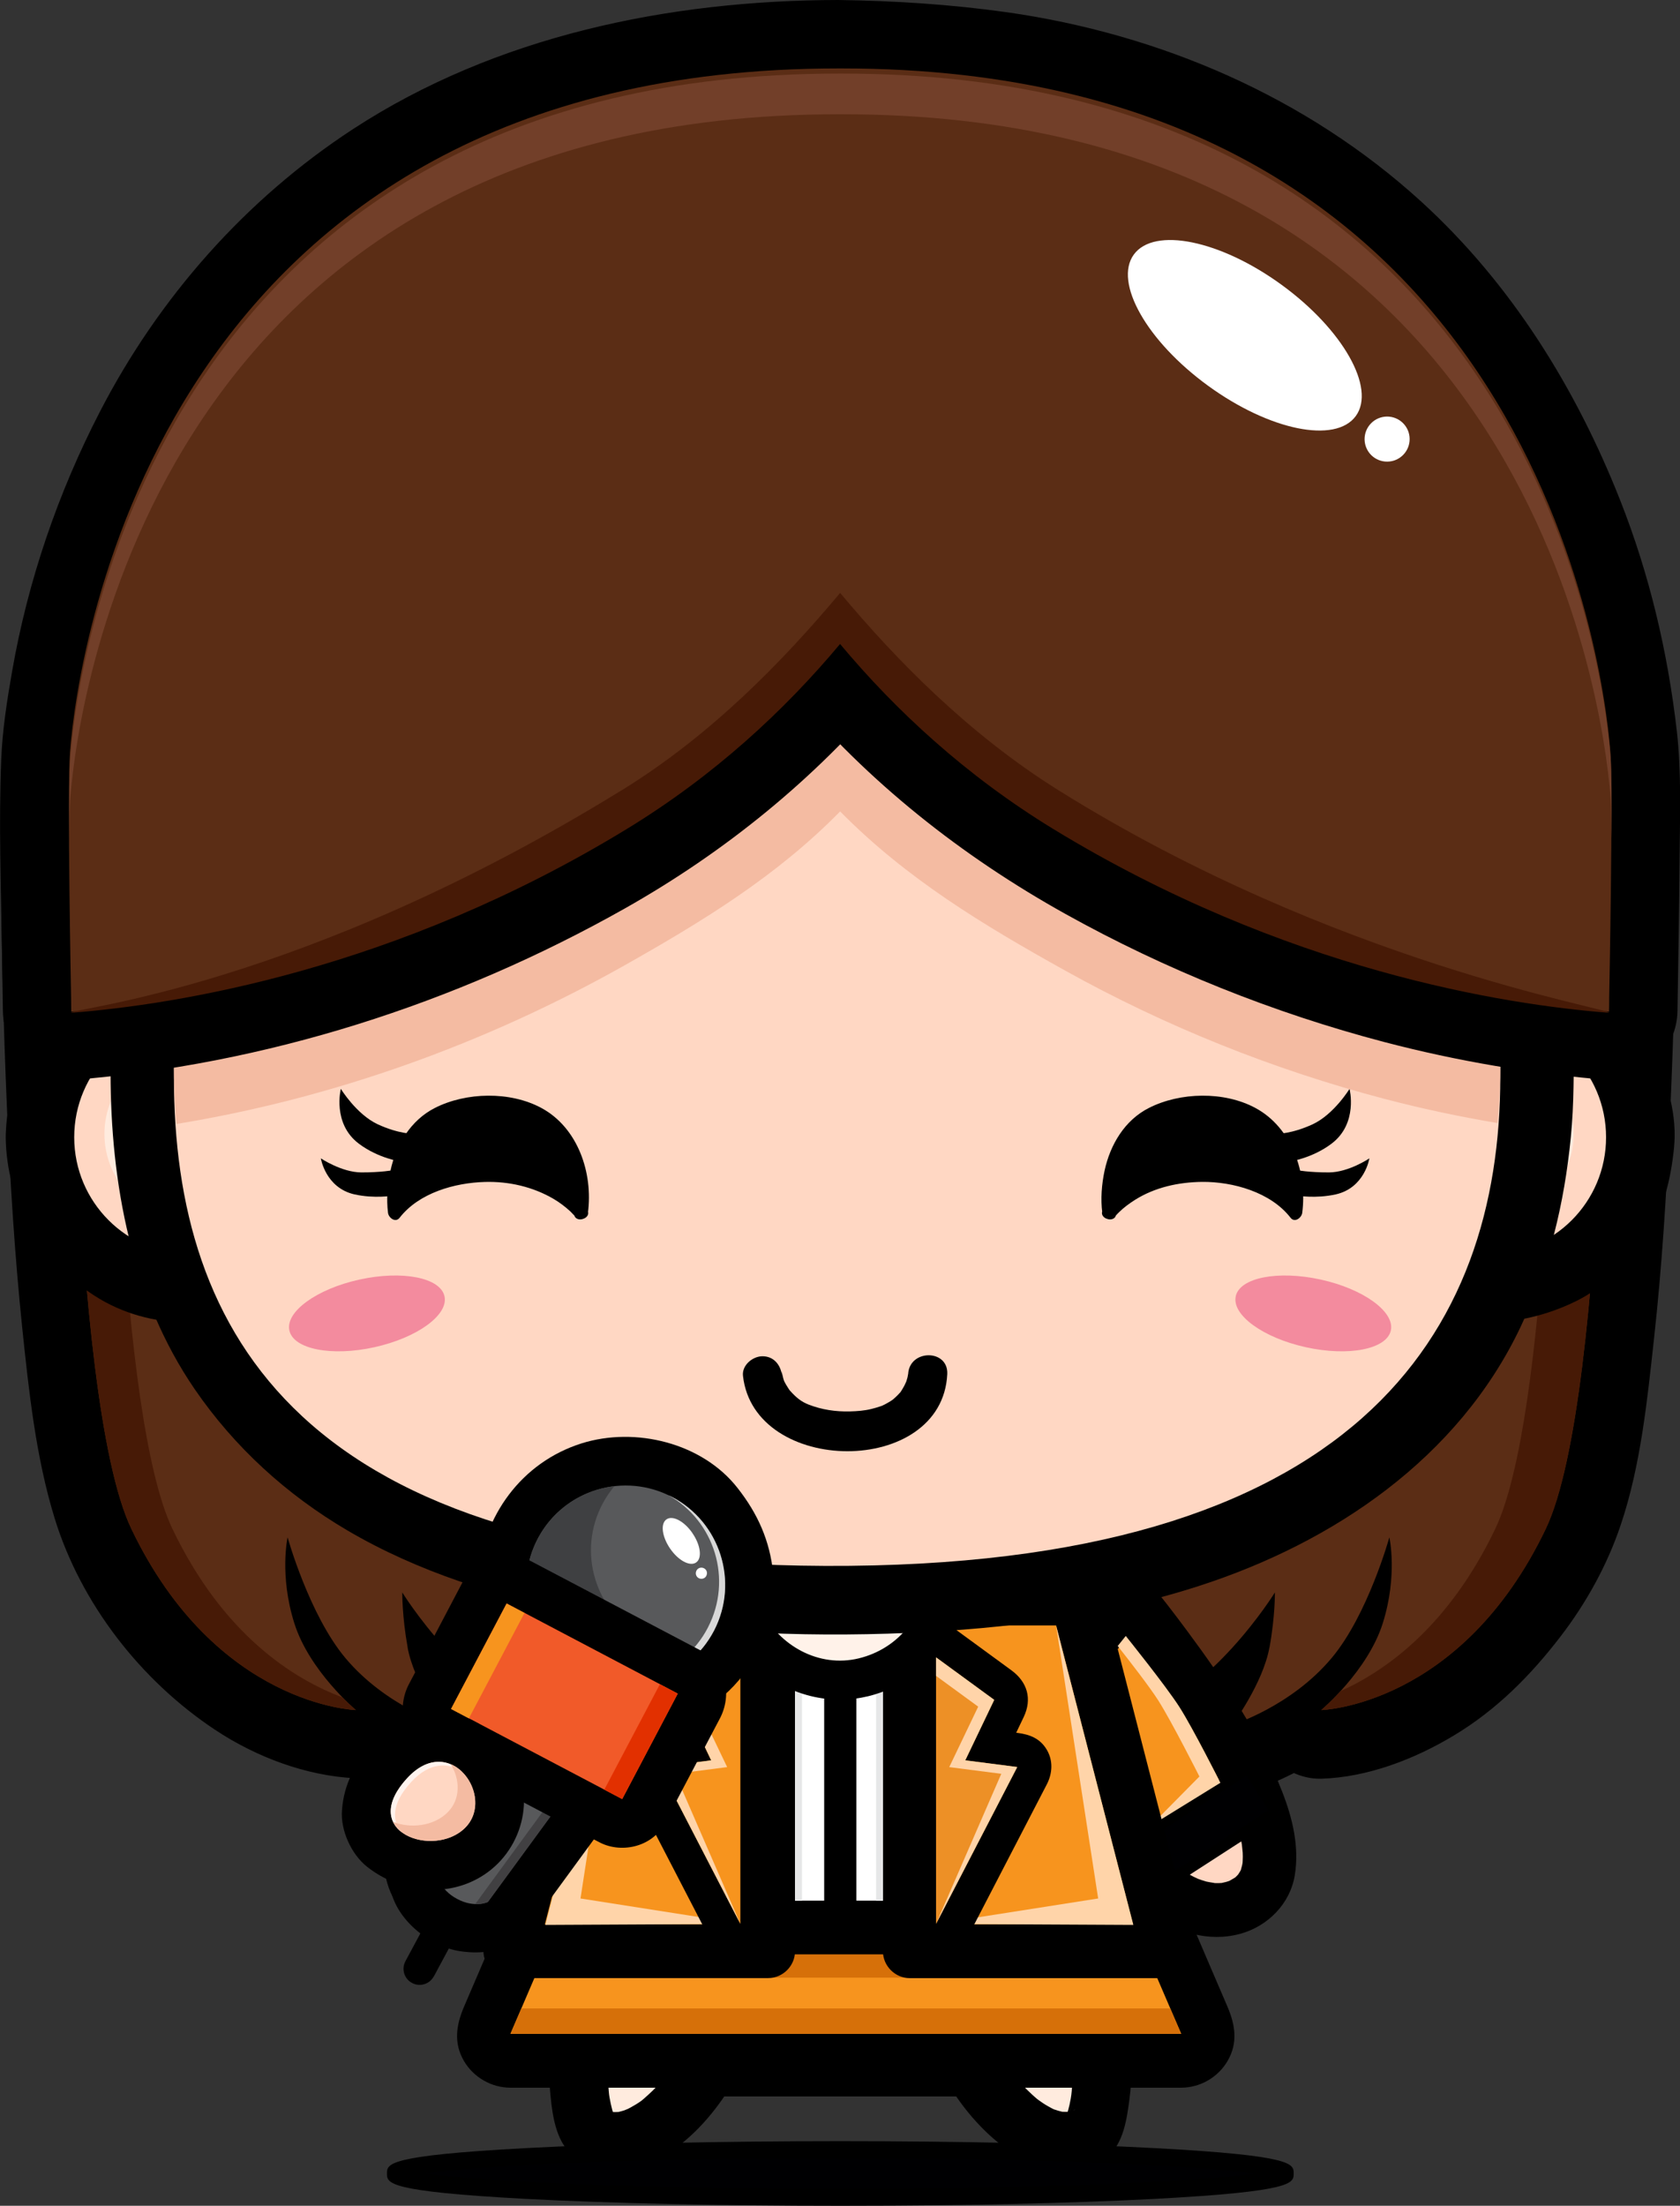 <?xml version="1.0" encoding="UTF-8"?>
<svg id="Layer_1" xmlns="http://www.w3.org/2000/svg" version="1.1" viewBox="0 0 237.92 312.31">
  <rect x="0" y="0" width="237.92" height="312.31" fill="#333333" stroke="none"/>
  <!-- Generator: Adobe Illustrator 29.6.1, SVG Export Plug-In . SVG Version: 2.1.1 Build 9)  -->
  <defs>
    <style>
      .st0 {
        fill: #5b2d15;
      }

      .st1 {
        fill: #f15a29;
      }

      .st2 {
        fill: #ffd7c3;
      }

      .st3 {
        fill: #58595b;
      }

      .st4 {
        fill: #000002;
      }

      .st5 {
        fill: #5b5b5b;
      }

      .st6 {
        fill: #414042;
      }

      .st7 {
        fill: #471a06;
      }

      .st8 {
        fill: #ed9026;
      }

      .st9 {
        fill: #aaa;
      }

      .st10 {
        fill: #d8d8d8;
      }

      .st11 {
        fill: #a0a0a0;
      }

      .st12 {
        fill: #ffd4a9;
      }

      .st13 {
        fill: #fff3ee;
      }

      .st14 {
        fill: #f1f2f2;
      }

      .st15 {
        fill: #fff2e9;
      }

      .st16 {
        fill: #636363;
      }

      .st17 {
        fill: #f38b9e;
      }

      .st18 {
        fill: #fff;
      }

      .st19 {
        fill: #fdc361;
      }

      .st20 {
        fill: #747673;
      }

      .st21 {
        fill: #f7941e;
      }

      .st22 {
        fill: #fde5d2;
      }

      .st23 {
        fill: #ffebde;
      }

      .st24 {
        fill: #808285;
      }

      .st25 {
        fill: #e23000;
      }

      .st26 {
        fill: #723f29;
      }

      .st27 {
        fill: #3f4042;
      }

      .st28 {
        fill: #7f7f7f;
      }

      .st29 {
        fill: #e6e7e8;
      }

      .st30 {
        fill: #f4bba2;
      }

      .st31 {
        fill: #4b4b4b;
      }

      .st32 {
        fill: #d67009;
      }
    </style>
  </defs>
  <g>
    <g>
      <path class="st18" d="M57.73,233.24c-.8-4.4-.76-7.77-.76-7.77,0,0,9.09,14.77,20.63,17.94,11.55,3.18,43.8,0,43.8,0l-12.75-43.97L9.85,119.79s-.24,77.88,8.76,96.68c12.02,25.11,31.79,25.65,31.79,25.65,0,0-6.58-5.51-8.72-12.3-2.14-6.8-.95-12.15-.95-12.15,0,0,3.05,10.96,8.18,17.08,5.76,6.88,14.07,9.46,14.07,9.46,0,0-4.34-5.85-5.26-10.97Z"/>
      <path d="M67.07,230.66c-.12-.68-.23-1.35-.32-2.02.12.86.22,1.71.35,2.57-.26-1.9-.46-3.83-.44-5.75-6.02,1.63-12.04,3.26-18.05,4.9,2.04,3.29,4.51,6.36,7.07,9.26,4.89,5.52,10.79,9.92,17.67,12.58,2.75,1.06,5.77,1.35,8.65,1.71,2.43.31,4.87.44,7.33.52,5.47.18,10.96.02,16.43-.24,5.22-.24,10.45-.59,15.65-1.1,2.66-.27,4.9-.88,6.85-2.84,2.41-2.42,3.44-6.12,2.49-9.43-3.82-13.18-7.64-26.36-11.46-39.53-.63-2.18-1.1-4.78-2.26-6.75-.87-1.5-1.72-2.14-2.95-3.12-3.48-2.82-6.97-5.62-10.46-8.44-12.86-10.37-25.72-20.74-38.58-31.11-12.62-10.17-25.24-20.34-37.86-30.52-3.49-2.81-6.99-5.62-10.48-8.43-2.77-2.23-5.81-3.48-9.42-2.49-4.16,1.15-7.1,5.03-7.11,9.34-.04,12.49.29,24.99.83,37.47.45,10.27,1.09,20.54,2.15,30.78.94,8.98,1.92,18.25,4.58,26.92,3.72,12.11,12.22,23.01,22.72,29.97,5.79,3.85,12.91,6.54,19.91,6.87.01,0,.03,0,.05,0,3.38.1,6.67-1.92,8.37-4.8,2.05-3.51,1.78-8.96-1.52-11.74-1.74-1.46-3.27-3.2-4.68-4.98.51.65,1.01,1.3,1.51,1.96-1.37-1.79-2.57-3.7-3.47-5.78.33.77.65,1.54.98,2.31-.78-1.92-1.26-3.93-1.57-5.97.12.85.23,1.71.34,2.57-.31-2.29-.38-4.62-.07-6.92-.12.86-.24,1.71-.35,2.57.04-.27.07-.54.14-.81h-18.68c.56,2.01,1.27,3.98,2.04,5.93,1.71,4.38,3.6,8.81,6.43,12.6,5.1,6.85,12.35,12.2,20.55,14.77,3.26,1.03,7.04-.12,9.42-2.48,2.84-2.84,4.06-8.29,1.52-11.75-1.62-2.19-2.97-4.6-4.05-7.1.32.77.65,1.55.98,2.32-.52-1.26-.95-2.54-1.21-3.87-1.02-5.18-7.12-8.09-11.92-6.77-2.42.67-4.52,2.29-5.79,4.46-1.4,2.37-1.5,4.83-.98,7.46.65,3.3,2.16,6.47,3.77,9.4.74,1.34,1.56,2.66,2.46,3.88,3.64-4.74,7.29-9.48,10.94-14.23-.61-.19-1.22-.43-1.81-.68.77.32,1.54.65,2.31.97-2.81-1.19-5.45-2.73-7.87-4.58.65.51,1.3,1.01,1.96,1.51-1.78-1.4-3.43-2.98-4.84-4.76.51.65,1,1.3,1.52,1.96-2.1-2.73-3.67-5.81-5.02-8.96.33.77.65,1.54.98,2.31-1.04-2.46-1.99-4.98-2.7-7.55-1.17-4.16-5.02-7.12-9.35-7.12s-8.42,2.94-9.33,7.12c-2.71,12.42,2.53,25.78,12.15,33.88,2.29-5.51,4.57-11.03,6.85-16.54-.44-.02-.89-.07-1.33-.13.86.11,1.72.23,2.58.34-2.66-.36-5.24-1.15-7.7-2.18.77.32,1.54.65,2.31.98-3.03-1.28-5.85-2.96-8.45-4.95.65.51,1.3,1.01,1.96,1.51-3.01-2.34-5.68-5.06-8.02-8.07.5.66,1,1.3,1.51,1.96-2.66-3.46-5.02-7.27-6.73-11.29.33.77.66,1.55.98,2.31-2.62-6.29-3.57-13.35-4.47-20.05.12.86.24,1.71.35,2.57-2.59-19.41-3.27-39.12-3.67-58.68-.12-5.66-.2-11.31-.18-16.97-5.51,2.29-11.02,4.57-16.53,6.85,6.73,5.43,13.47,10.86,20.19,16.29,13.72,11.05,27.45,22.12,41.17,33.18,11.01,8.87,22.01,17.74,33.01,26.61,1.48,1.19,2.96,2.38,4.45,3.57-.83-1.43-1.66-2.85-2.49-4.27,3.82,13.18,7.64,26.36,11.46,39.54.43,1.47.86,2.96,1.29,4.43,3.11-4.09,6.22-8.17,9.33-12.26-4.89.48-9.8.8-14.7,1.06-8.35.43-16.9.79-25.22-.31.86.12,1.72.23,2.57.35-2.14-.29-4.21-.75-6.22-1.56.77.33,1.54.65,2.31.97-2.33-.99-4.47-2.34-6.48-3.88.66.5,1.3,1.01,1.96,1.51-3.42-2.68-6.38-5.88-9.03-9.3.5.65,1.01,1.31,1.51,1.96-.97-1.28-1.94-2.58-2.78-3.94-2.29-3.71-6.67-5.63-10.94-4.45-4.18,1.15-7.08,5.03-7.11,9.33-.02,3.45.51,6.96,1.1,10.35.41,2.36,2.46,4.62,4.45,5.79,2.24,1.31,4.96,1.66,7.46.98,2.42-.67,4.52-2.29,5.79-4.46,1.41-2.41,1.44-4.8.98-7.46Z"/>
    </g>
    <path class="st0" d="M57.73,233.24c-.8-4.4-.76-7.77-.76-7.77,0,0,9.09,14.77,20.63,17.94,11.55,3.18,43.8,0,43.8,0l-12.75-43.97L9.85,119.79s-.24,77.88,8.76,96.68c12.02,25.11,31.79,25.65,31.79,25.65,0,0-6.58-5.51-8.72-12.3-2.14-6.8-.95-12.15-.95-12.15,0,0,3.05,10.96,8.18,17.08,5.76,6.88,14.07,9.46,14.07,9.46,0,0-4.34-5.85-5.26-10.97Z"/>
    <path class="st7" d="M48.5,240.33c-6.84-2.56-16.86-8.77-24.08-23.86-7.67-16.01-8.63-74.87-8.75-91.98l-5.83-4.7s-.24,77.88,8.76,96.68c12.02,25.11,31.79,25.65,31.79,25.65,0,0-.78-.65-1.9-1.79Z"/>
  </g>
  <g>
    <g>
      <path class="st18" d="M179.79,233.24c.8-4.4.76-7.77.76-7.77,0,0-9.09,14.77-20.64,17.94-11.54,3.18-43.8,0-43.8,0l12.74-43.97,98.81-79.65s.24,77.88-8.76,96.68c-12.02,25.11-31.79,25.65-31.79,25.65,0,0,6.58-5.51,8.72-12.3,2.14-6.8.93-12.15.93-12.15,0,0-3.04,10.96-8.17,17.08-5.76,6.88-14.07,9.46-14.07,9.46,0,0,4.34-5.85,5.26-10.97Z"/>
      <path d="M189.13,235.81c.59-3.38,1.13-6.89,1.1-10.35-.04-4.3-2.93-8.19-7.11-9.33-4.27-1.18-8.65.74-10.94,4.45-.85,1.37-1.81,2.67-2.79,3.94.51-.65,1.01-1.31,1.52-1.96-2.66,3.43-5.63,6.62-9.04,9.3.65-.5,1.3-1.01,1.96-1.51-2.01,1.54-4.14,2.89-6.48,3.88.77-.33,1.55-.65,2.31-.97-2.01.81-4.08,1.26-6.22,1.56.86-.12,1.73-.23,2.58-.35-8.22,1.09-16.65.73-24.91.32-5.01-.25-10.03-.58-15.02-1.07,3.11,4.09,6.23,8.17,9.33,12.26,3.83-13.17,7.64-26.35,11.47-39.54.43-1.48.86-2.96,1.29-4.43-.83,1.43-1.66,2.85-2.49,4.27,6.74-5.42,13.47-10.85,20.19-16.28,13.73-11.05,27.45-22.12,41.17-33.18,11-8.87,22.01-17.75,33.02-26.61,1.48-1.2,2.96-2.38,4.43-3.58-5.51-2.28-11.03-4.56-16.53-6.85.04,12.49-.29,24.99-.83,37.47-.55,12.75-1.34,25.53-3.02,38.19.12-.86.24-1.71.34-2.57-.89,6.7-1.85,13.76-4.46,20.05.32-.77.65-1.54.98-2.31-1.7,4.02-4.07,7.83-6.73,11.29.5-.65,1.01-1.3,1.51-1.96-2.35,3.01-5.01,5.73-8.02,8.07.66-.5,1.31-1,1.96-1.51-2.61,2-5.43,3.67-8.45,4.95.77-.32,1.54-.65,2.31-.98-2.46,1.03-5.04,1.81-7.7,2.18.86-.11,1.71-.23,2.58-.34-.44.06-.88.11-1.32.13,2.29,5.51,4.56,11.03,6.85,16.54,9.62-8.1,14.86-21.46,12.15-33.88-.9-4.18-5.21-7.12-9.34-7.12s-8.17,2.96-9.33,7.12c-.72,2.57-1.67,5.09-2.7,7.55.32-.77.65-1.54.98-2.31-1.35,3.15-2.91,6.23-5.01,8.96.5-.66,1-1.31,1.51-1.96-1.41,1.78-3.05,3.35-4.84,4.76.65-.5,1.3-1.01,1.96-1.51-2.42,1.85-5.07,3.39-7.87,4.58.77-.32,1.54-.65,2.31-.97-.6.25-1.2.49-1.81.68,3.65,4.75,7.29,9.49,10.94,14.23.84-1.13,1.58-2.34,2.29-3.56,1.72-3,3.28-6.32,3.95-9.72.51-2.63.41-5.09-.98-7.46-1.27-2.17-3.37-3.79-5.78-4.46-4.8-1.32-10.9,1.59-11.92,6.77-.26,1.34-.69,2.62-1.21,3.87.33-.77.65-1.55.98-2.32-1.08,2.5-2.44,4.91-4.05,7.1-1.99,2.71-1.61,7.03,0,9.78,2.13,3.65,6.81,5.75,10.94,4.45,8.1-2.55,15.17-7.8,20.31-14.48,2.9-3.77,4.77-8.2,6.53-12.58.82-2.04,1.56-4.12,2.16-6.24h-18.68c.06.27.1.54.14.81-.12-.86-.24-1.72-.35-2.57.3,2.29.23,4.62-.08,6.92.12-.86.24-1.72.35-2.57-.31,2.04-.79,4.05-1.58,5.97.33-.77.66-1.54.98-2.31-.9,2.08-2.1,3.99-3.47,5.78.51-.65,1.01-1.3,1.52-1.96-1.4,1.78-2.94,3.52-4.68,4.98-2.58,2.17-3.35,6.31-2.48,9.42,1.11,4.06,5.05,7.24,9.33,7.11,6.55-.19,13.26-2.8,18.78-6.13,6.02-3.62,10.84-8.48,15.08-14,3.65-4.75,6.63-10.14,8.54-15.84,2.82-8.4,3.74-17.58,4.7-26.34,1.13-10.21,1.76-20.46,2.23-30.72.6-12.97.93-25.97.9-38.96v-.04c-.01-3.42-1.85-6.63-4.8-8.36-1.51-.88-3.13-1.32-4.89-1.33-2.79,0-4.76,1.16-6.85,2.84-6.74,5.43-13.46,10.85-20.2,16.28-13.72,11.06-27.44,22.12-41.17,33.18-11,8.87-22.01,17.74-33.01,26.61-2.96,2.39-5.84,4.11-6.99,8.06-1.74,5.99-3.48,11.97-5.21,17.96-2.49,8.6-4.99,17.21-7.48,25.81-.72,2.48-.32,5.25.98,7.46,1.85,3.16,4.87,4.45,8.36,4.8,7.15.7,14.34,1.12,21.52,1.33,11.53.32,24.28.65,34.23-6.05,6.81-4.6,12.73-11.02,17.05-18.01-6.02-1.63-12.04-3.26-18.05-4.9.02,1.92-.19,3.85-.43,5.75.11-.86.23-1.72.35-2.57-.1.68-.21,1.35-.33,2.02-.46,2.67-.43,5.06.98,7.46,1.27,2.17,3.37,3.79,5.79,4.46,2.5.68,5.23.33,7.47-.98,1.99-1.17,4.04-3.43,4.45-5.79Z"/>
    </g>
    <path class="st0" d="M179.79,233.24c.8-4.4.76-7.77.76-7.77,0,0-9.09,14.77-20.64,17.94-11.54,3.18-43.8,0-43.8,0l12.74-43.97,98.81-79.65s.24,77.88-8.76,96.68c-12.02,25.11-31.79,25.65-31.79,25.65,0,0,6.58-5.51,8.72-12.3,2.14-6.8.93-12.15.93-12.15,0,0-3.04,10.96-8.17,17.08-5.76,6.88-14.07,9.46-14.07,9.46,0,0,4.34-5.85,5.26-10.97Z"/>
    <path class="st7" d="M227.67,119.79l-7.18,5.79c-.15,18.38-1.22,75.2-8.74,90.9-6.48,13.54-15.21,19.94-21.88,22.95-1.55,1.69-2.75,2.7-2.75,2.7,0,0,19.77-.54,31.79-25.65,9-18.81,8.76-96.68,8.76-96.68Z"/>
  </g>
  <g>
    <g>
      <g>
        <path class="st23" d="M149.53,233.76h-61.05s-11.93,66.17-3.82,69c8.11,2.84,15.63-10.09,15.63-10.09h37.42s7.52,12.93,15.63,10.09c8.11-2.84-3.82-69-3.82-69Z"/>
        <path d="M149.53,229.61h-61.05c-1.73,0-3.68,1.26-4.01,3.05-2.33,12.96-4.24,26.03-5.6,39.12-.83,7.9-1.67,16.05-.99,24,.23,2.68.54,5.92,2.13,8.21,3.18,4.61,9.68,3.77,13.97,1.27,4.08-2.38,7.52-6.44,9.88-10.48-1.2.68-2.39,1.37-3.58,2.05h37.42c-1.19-.69-2.38-1.37-3.58-2.05,1.83,3.13,4.28,6.14,7.08,8.45,4.2,3.46,10.95,6.14,15.69,2.1,2.22-1.89,2.69-5.33,3.05-8.02.44-3.34.42-6.74.32-10.1-.27-8.95-1.31-17.88-2.48-26.75-1.02-7.74-2.17-15.46-3.46-23.15-.25-1.55-.52-3.1-.8-4.65-.4-2.22-3.08-3.45-5.11-2.9-2.33.64-3.3,2.88-2.9,5.11.74,4.07,1.39,8.15,2.03,12.24.64,4.09,1.25,8.19,1.8,12.3.13.96-.13-1,0-.04.04.27.07.54.1.81.08.54.14,1.09.21,1.63.16,1.2.31,2.39.45,3.58.28,2.31.54,4.62.78,6.94.81,7.83,1.65,15.92.89,23.8-.03.33-.07.67-.11,1.01.21-1.66.05-.4-.02-.02-.1.59-.23,1.17-.39,1.74-.07.23-.14.46-.23.68-.28.76.55-1.15.13-.3-.09.17-.18.33-.29.49-.38.58.9-.99.23-.32-.49.47,1.09-.73.42-.35,1.16-.66.74-.26-.15-.06-.99.24.95-.06-.05,0-.29.02-.58.01-.86,0-.99-.05.96.18-.02,0-.38-.08-.74-.2-1.1-.32-.95-.32.83.4-.08-.02-.27-.13-.53-.28-.79-.42-.52-.29-1.02-.63-1.5-.98.87.63.05.04-.11-.09-.23-.19-.45-.4-.68-.6-.51-.46-.99-.95-1.47-1.45-.38-.41-.75-.83-1.1-1.26-.17-.2-.33-.4-.5-.61-.58-.71.57.76.05.07-.49-.66-.96-1.33-1.4-2.01-1.05-1.62-2.33-2.78-4.42-2.78h-35.02c-2.12,0-4.32-.14-5.61,2.07-.59,1.01-1.29,1.97-2,2.92.83-1.09-.27.31-.48.56-.36.43-.74.85-1.13,1.26-.4.43-.83.84-1.27,1.24-.21.2-.44.4-.67.6-.16.13-.31.25-.46.38.44-.34.49-.37.12-.1-.49.35-1,.66-1.52.94-.25.14-.52.27-.79.4,1.01-.47.13-.08-.09,0-.28.09-.55.16-.83.23-.97.22.96-.08-.03,0-.28.02-.57.02-.85,0-.47-.04-.39-.02.24.06-.2-.04-.39-.07-.58-.13-.22-.06-.44-.13-.65-.2,1.4.52,1.06.47.73.29-.57-.33,1,.88.43.32-.59-.58.69.97.28.38-.13-.19-.24-.39-.34-.59-.35-.69.47,1.22.12.29-.08-.23-.15-.47-.22-.69-.16-.59-.28-1.18-.39-1.78-.02-.15-.05-.3-.07-.46-.1-.7.15,1.17.06.46-.05-.33-.08-.68-.11-1.02-.08-.81-.13-1.62-.16-2.42-.36-8.35.55-16.8,1.49-25.09.26-2.3.54-4.61.84-6.9.07-.54.14-1.09.21-1.63.03-.27.07-.54.1-.81-.17,1.25-.04.28,0,.03.15-1.14.31-2.27.47-3.41.54-3.84,1.12-7.7,1.74-11.53.5-3.11,1.01-6.23,1.56-9.33-1.33,1.02-2.67,2.03-4,3.04h61.05c5.35,0,5.35-8.3,0-8.3Z"/>
      </g>
      <g>
        <path class="st4" d="M182,307.73c0,1.86-28.21,3.37-63,3.37s-62.99-1.5-62.99-3.37,28.2-3.37,62.99-3.37,63,1.51,63,3.37Z"/>
        <path d="M119,312.31c-16.85,0-32.7-.35-44.61-.98-19.59-1.05-19.59-2.22-19.59-3.59s0-2.54,19.59-3.59c11.91-.64,27.76-.99,44.61-.99s32.69.35,44.61.99c19.6,1.05,19.6,2.22,19.6,3.59s0,2.54-19.6,3.59c-11.92.63-27.76.98-44.61.98ZM60.04,307.73c7.97,1.14,29.68,2.16,58.96,2.16s50.82-1.01,58.87-2.14c-7.74-1.06-28.41-2.17-58.87-2.17s-50.99,1.02-58.96,2.16Z"/>
      </g>
    </g>
    <g>
      <g>
        <polygon class="st22" points="159.82 270.61 119.79 270.61 119.76 270.61 79.74 270.61 72.29 287.96 119.76 287.96 119.79 287.96 167.28 287.96 159.82 270.61"/>
        <path d="M159.82,263h-80.08c-2.42,0-5.55,1.4-6.58,3.77-2.48,5.79-4.96,11.57-7.45,17.37-1.1,2.58-1.5,5.11,0,7.68,1.36,2.31,3.89,3.77,6.57,3.77h94.99c2.68,0,5.21-1.45,6.57-3.77,1.5-2.57,1.1-5.1,0-7.68-2.48-5.8-4.96-11.58-7.45-17.37-.73-1.7-2.85-3.03-4.55-3.49-1.97-.54-4.1-.27-5.87.77-1.7.99-2.97,2.64-3.5,4.54-.59,2.16-.08,3.89.77,5.87,2.48,5.78,4.96,11.57,7.44,17.36,2.2-3.82,4.39-7.64,6.58-11.45h-94.99c2.19,3.81,4.39,7.64,6.58,11.45,2.49-5.79,4.96-11.58,7.45-17.36-2.19,1.25-4.38,2.51-6.57,3.76h80.08c4.15,0,7.61-3.46,7.61-7.6s-3.46-7.61-7.61-7.61Z"/>
      </g>
      <polygon class="st21" points="159.82 270.61 119.79 270.61 119.76 270.61 79.74 270.61 72.29 287.96 119.76 287.96 119.79 287.96 167.28 287.96 159.82 270.61"/>
      <polygon class="st32" points="119.76 280.01 119.79 280.01 163.86 280.01 159.82 270.61 119.79 270.61 119.76 270.61 79.74 270.61 75.71 280.01 119.76 280.01"/>
      <polygon class="st32" points="119.79 284.37 119.76 284.37 73.84 284.37 72.29 287.96 119.76 287.96 119.79 287.96 167.28 287.96 165.72 284.37 119.79 284.37"/>
    </g>
    <g>
      <g>
        <path class="st2" d="M159.7,226.26s29.81,35.41,16.88,43.04c-12.94,7.64-31.04-25.45-31.04-25.45l14.16-17.59Z"/>
        <path d="M157.01,228.95c1.02,1.22,2,2.46,2.98,3.72.43.56-.6-.77-.16-.2.12.14.23.29.35.45.24.32.48.63.72.95.58.76,1.14,1.52,1.7,2.29,1.22,1.68,2.42,3.38,3.57,5.1,2.5,3.72,4.84,7.57,6.81,11.6.23.46.45.94.66,1.41.12.26.77,1.8.32.71.4.96.77,1.95,1.09,2.94.28.85.51,1.71.7,2.59.08.41.16.82.22,1.23-.21-1.38,0,.21.02.56.02.38.02.74,0,1.11,0,.18-.02.37-.04.54-.06.72.16-1.02.05-.32-.05.33-.14.66-.23.98-.33,1.1.41-.71-.11.29-.16.31-.87,1.27-.02.17-.2.25-.43.49-.66.71-.64.6.79-.51-.19.13-.17.11-.35.21-.53.31-.92.49.55-.19-.06.05-.38.15-.77.25-1.17.33-.28.06-1.03.13.22-.02-.2.02-.4.04-.6.04-.41.02-.81-.01-1.21-.05,1.37.13-.25-.07-.62-.17-.42-.12-.83-.26-1.23-.41-.76-.29.84.38.08.03-.21-.09-.41-.2-.62-.29-.94-.47-1.81-1.03-2.67-1.63-.2-.14-.4-.29-.61-.45-.72-.53.66.53-.04-.04-.41-.32-.81-.67-1.21-1.01-.88-.78-1.73-1.6-2.55-2.44-1.63-1.66-3.13-3.43-4.57-5.26-.12-.13-.69-.88-.09-.09-.16-.22-.33-.43-.5-.65-.32-.43-.63-.87-.95-1.3-.65-.89-1.29-1.8-1.92-2.71-1.02-1.49-2-3.01-2.95-4.54-.75-1.22-1.48-2.44-2.17-3.69-.2,1.54-.4,3.08-.6,4.61,4.72-5.85,9.44-11.72,14.17-17.58,1.29-1.61,1.58-3.8,0-5.38-1.35-1.35-4.08-1.62-5.39,0-4.72,5.86-9.44,11.72-14.16,17.58-1.11,1.38-1.5,2.98-.6,4.61,3.02,5.51,6.67,10.74,10.64,15.6,5.24,6.43,13.55,14.94,22.77,12.44,3.91-1.07,7.07-4.27,7.72-8.31.65-4.05-.33-8.08-1.8-11.84-3.21-8.23-8.23-15.71-13.48-22.78-1.84-2.48-3.72-4.94-5.71-7.31-1.34-1.59-4.01-1.37-5.39,0-1.56,1.56-1.33,3.8,0,5.38Z"/>
      </g>
      <path class="st21" d="M172.97,252.7l-9.87,6.08-6.99-22.56,3.45-4.32s5.69,7.07,7.59,10.04c1.9,2.98,5.81,10.75,5.81,10.75Z"/>
      <g>
        <rect class="st4" x="159.33" y="255.45" width="21.12" height="7.41" transform="translate(-113.46 133.72) rotate(-32.87)"/>
        <path d="M162.79,269.12l-4.9-7.57,19.1-12.34,4.89,7.57-19.09,12.34ZM160.12,262.02l3.15,4.87,16.39-10.59-3.14-4.87-16.39,10.59Z"/>
      </g>
      <path class="st12" d="M169.86,251.53s-3.92-7.77-5.82-10.76c-1.2-1.88-3.91-5.39-5.75-7.72l1.14-1.42s5.69,7.07,7.59,10.05c1.9,2.98,5.81,10.74,5.81,10.74l-9.87,6.09,6.9-6.98Z"/>
    </g>
    <g>
      <path class="st2" d="M78.28,226.26s-29.81,35.41-16.87,43.04c12.94,7.64,31.03-25.45,31.03-25.45l-14.16-17.59Z"/>
      <path d="M75.58,223.57c-3.59,4.27-6.93,8.8-10.06,13.42-4.9,7.24-9.9,15.34-11.07,24.16-.48,3.61.45,7.65,3.26,10.14,3.42,3.03,8.24,3.65,12.47,2.12,4.43-1.59,8.14-4.72,11.38-8.06,3.3-3.41,6.19-7.24,8.88-11.15,1.88-2.72,3.67-5.52,5.26-8.43.9-1.63.52-3.23-.59-4.61-4.72-5.86-9.44-11.72-14.16-17.58-1.3-1.62-4.03-1.35-5.38,0-1.59,1.58-1.3,3.77,0,5.38,4.72,5.87,9.44,11.73,14.16,17.58-.2-1.53-.4-3.07-.59-4.61-.91,1.65-1.89,3.24-2.9,4.83-1.04,1.64-2.12,3.25-3.23,4.84-.61.87-1.24,1.72-1.88,2.57-.16.21-.33.43-.49.65.61-.79.03-.04-.08.09-.4.51-.81,1.02-1.23,1.52-1.47,1.78-3.04,3.5-4.72,5.1-.76.73-1.56,1.43-2.39,2.1-.71.57.67-.5-.05.04-.2.15-.4.3-.61.45-.46.33-.94.64-1.43.94-.4.24-.82.47-1.24.69-.2.1-.41.2-.62.29-.75.35.84-.34.08-.03-.4.15-.81.29-1.23.41-.36.1-2,.34-.62.17-.4.05-.81.06-1.21.05-.2,0-.4-.02-.6-.04,1.22.11.51.08.23.02-.4-.07-.8-.2-1.18-.33-.73-.27.85.39.14.05-.25-.12-.49-.26-.73-.4-1-.61.47.45-.18-.13-.24-.21-.47-.46-.67-.71.87,1.06.16.15-.02-.17-.55-1,.24.8-.12-.29-.09-.32-.17-.65-.23-.98-.13-.7.12,1.03.05.32-.02-.17-.02-.36-.04-.54-.02-.37,0-.74,0-1.11.02-.35.22-1.95.02-.56.27-1.85.83-3.64,1.47-5.38.17-.46.36-.92.54-1.38-.45,1.09.2-.46.32-.71.47-1.04.98-2.06,1.5-3.07,2.06-3.97,4.47-7.76,7-11.45,1.13-1.64,2.29-3.26,3.48-4.86.49-.66.99-1.32,1.49-1.97.12-.15.23-.3.35-.45.44-.58-.58.76-.16.2.24-.3.48-.61.72-.92.74-.94,1.48-1.88,2.26-2.8,1.33-1.58,1.56-3.82,0-5.38-1.38-1.37-4.04-1.59-5.38,0Z"/>
    </g>
    <g>
      <g>
        <polygon class="st22" points="147.3 228.83 119.03 228.83 118.79 228.83 90.53 228.83 78.28 269.11 118.79 269.11 119.03 269.11 159.55 269.11 147.3 228.83"/>
        <path d="M147.3,221.22h-56.78c-3.45,0-6.35,2.33-7.34,5.58-3.9,12.84-7.8,25.67-11.71,38.51-.18.59-.36,1.18-.54,1.77-1.44,4.76,2.49,9.63,7.34,9.63h81.28c4.84,0,8.79-4.87,7.33-9.63-3.9-12.83-7.8-25.67-11.71-38.51-.17-.59-.36-1.18-.54-1.77-1.2-3.96-5.28-6.44-9.36-5.32-3.91,1.08-6.52,5.4-5.32,9.36,3.9,12.84,7.81,25.67,11.71,38.51.18.59.36,1.18.54,1.77,2.45-3.21,4.89-6.42,7.34-9.63h-81.28c2.44,3.21,4.9,6.43,7.34,9.63,3.91-12.83,7.81-25.67,11.71-38.51.18-.59.36-1.18.54-1.77-2.45,1.87-4.89,3.73-7.34,5.59h56.78c4.15,0,7.61-3.46,7.61-7.61s-3.46-7.61-7.61-7.61Z"/>
      </g>
      <polygon class="st18" points="147.3 228.83 119.03 228.83 118.79 228.83 90.53 228.83 78.28 269.11 118.79 269.11 119.03 269.11 159.55 269.11 147.3 228.83"/>
    </g>
    <polygon class="st14" points="90.01 230.42 78.28 269.11 110.22 269.11 84.13 265.29 90.01 230.42"/>
    <polygon class="st14" points="147.8 230.42 159.54 269.11 127.6 269.11 153.69 265.29 147.8 230.42"/>
    <path class="st8" d="M65.03,252.7l9.87,6.08,6.98-22.56-3.45-4.32s-5.69,7.07-7.59,10.04c-1.9,2.98-5.81,10.75-5.81,10.75Z"/>
    <path class="st12" d="M68,251.8s3.91-7.77,5.82-10.74c1.21-1.88,3.91-5.4,5.75-7.73l-1.14-1.42s-5.69,7.07-7.59,10.04c-1.9,2.98-5.81,10.75-5.81,10.75l9.87,6.08-6.9-6.98Z"/>
    <g>
      <rect class="st4" x="64.41" y="248.6" width="7.41" height="21.12" transform="translate(-186.52 175.7) rotate(-57.13)"/>
      <path d="M75.21,269.12l-19.09-12.34,4.89-7.57,19.09,12.34-4.89,7.57ZM58.35,256.29l16.39,10.59,3.14-4.87-16.39-10.59-3.14,4.87Z"/>
    </g>
    <g>
      <polygon class="st21" points="108.79 226.34 108.79 276.28 72.25 276.28 85.11 226.34 108.79 226.34"/>
      <path d="M104.99,226.34v49.94c1.26-1.27,2.53-2.54,3.8-3.81h-36.54c1.22,1.61,2.45,3.21,3.67,4.82,3.44-13.35,6.88-26.69,10.31-40.04.85-3.3,1.7-6.6,2.55-9.9-1.22.92-2.45,1.86-3.67,2.79h23.68c4.91,0,4.91-7.61,0-7.61h-23.68c-1.67,0-3.25,1.15-3.67,2.79-3.43,13.35-6.87,26.69-10.3,40.03-.85,3.3-1.7,6.61-2.56,9.9-.61,2.39,1.17,4.82,3.67,4.82h36.54c2.08,0,3.8-1.73,3.8-3.8v-49.94c0-4.91-7.61-4.91-7.61,0Z"/>
    </g>
    <g>
      <polygon class="st21" points="128.85 226.34 128.85 276.28 165.39 276.28 152.53 226.34 128.85 226.34"/>
      <path d="M125.04,226.34v49.94c0,2.07,1.73,3.8,3.8,3.8h36.54c2.51,0,4.28-2.43,3.67-4.82-3.44-13.34-6.88-26.69-10.31-40.04-.85-3.3-1.7-6.61-2.54-9.9-.43-1.64-2.01-2.79-3.68-2.79h-23.68c-4.91,0-4.91,7.61,0,7.61h23.68c-1.22-.93-2.45-1.87-3.67-2.79,3.44,13.34,6.88,26.69,10.31,40.04.85,3.3,1.7,6.6,2.55,9.9,1.23-1.61,2.45-3.21,3.68-4.82h-36.54c1.27,1.28,2.53,2.54,3.8,3.81v-49.94c0-4.91-7.61-4.91-7.61,0Z"/>
    </g>
    <polygon class="st12" points="88.16 230.2 77.23 272.54 105.18 272.4 82.21 268.8 88.16 230.2"/>
    <polygon class="st12" points="149.57 230.2 160.5 272.54 132.55 272.4 155.52 268.8 149.57 230.2"/>
    <g>
      <g>
        <polygon class="st22" points="104.85 234.66 104.85 272.4 93.36 250.19 100.71 249.24 96.62 240.68 104.85 234.66"/>
        <path d="M100.02,234.66v37.74c3.01-.81,6.01-1.63,9.02-2.44-3.83-7.41-7.67-14.81-11.5-22.21-1.39,2.43-2.79,4.86-4.18,7.29,2.45-.32,4.9-.63,7.35-.95,3.75-.48,5.89-3.71,4.19-7.29-1.37-2.85-2.73-5.71-4.09-8.56-.58,2.21-1.16,4.42-1.74,6.63,2.75-2,5.5-4.01,8.24-6.02,2.12-1.55,3.17-4.17,1.74-6.62-1.23-2.11-4.49-3.3-6.62-1.74-2.75,2-5.49,4.01-8.24,6.02-2.26,1.66-2.97,4.05-1.73,6.63,1.36,2.86,2.72,5.71,4.09,8.56,1.4-2.43,2.79-4.86,4.18-7.29-2.45.32-4.9.64-7.35.96-1.76.22-3.24.78-4.18,2.4-.92,1.55-.81,3.33,0,4.89,3.83,7.41,7.67,14.81,11.5,22.21,2.26,4.37,9.02,2.22,9.02-2.45v-37.74c0-2.64-2.21-4.84-4.85-4.84s-4.84,2.21-4.84,4.84Z"/>
      </g>
      <polygon class="st21" points="104.85 234.66 104.85 272.4 93.36 250.19 100.71 249.24 96.62 240.68 104.85 234.66"/>
      <polygon class="st12" points="95.62 251.15 102.98 250.2 98.88 241.64 104.85 237.28 104.85 234.66 96.63 240.68 100.72 249.24 93.36 250.19 104.85 272.4 95.62 251.15"/>
    </g>
    <g>
      <g>
        <polygon class="st22" points="132.56 234.66 132.56 272.4 144.06 250.19 136.7 249.24 140.8 240.68 132.56 234.66"/>
        <path d="M127.71,234.66v37.74c0,4.66,6.77,6.82,9.03,2.45,3.83-7.41,7.67-14.81,11.51-22.21.8-1.56.91-3.34,0-4.89-.95-1.62-2.43-2.18-4.19-2.4-2.45-.32-4.9-.63-7.36-.96,1.39,2.43,2.78,4.86,4.18,7.29,1.37-2.85,2.73-5.7,4.09-8.56,1.23-2.57.53-4.97-1.74-6.63-2.74-2-5.49-4.01-8.23-6.02-2.13-1.56-5.4-.37-6.63,1.74-1.44,2.45-.39,5.07,1.74,6.62,2.74,2.01,5.49,4.02,8.23,6.02-.58-2.21-1.16-4.42-1.73-6.63-1.37,2.85-2.73,5.71-4.1,8.56-1.71,3.58.44,6.81,4.18,7.29,2.45.32,4.91.63,7.36.95-1.39-2.43-2.78-4.86-4.18-7.29-3.83,7.41-7.67,14.81-11.5,22.21,3.01.81,6.02,1.63,9.02,2.44v-37.74c0-2.64-2.2-4.84-4.84-4.84s-4.84,2.21-4.84,4.84Z"/>
      </g>
      <polygon class="st8" points="132.56 234.66 132.56 272.4 144.06 250.19 136.7 249.24 140.8 240.68 132.56 234.66"/>
      <polygon class="st12" points="141.8 251.15 134.43 250.2 138.53 241.64 132.56 237.28 132.56 234.66 140.8 240.68 136.7 249.24 144.06 250.19 132.56 272.4 141.8 251.15"/>
    </g>
    <polygon class="st29" points="113.58 269.13 112.61 269.13 112.61 239.33 113.58 239.55 113.58 269.13"/>
    <polygon class="st29" points="124.07 269.13 125.04 269.13 125.04 238.6 124.07 239.29 124.07 269.13"/>
    <polygon points="125.32 228.72 119.23 235.33 112.76 228.61 112.76 236.58 116.72 239.49 116.72 270.83 121.28 270.83 121.28 239.33 125.32 236.87 125.32 228.72"/>
    <g>
      <path class="st15" d="M134.01,222.83c0,8.3-6.73,15.03-15.03,15.03s-15.03-6.73-15.03-15.03,6.73-15.03,15.03-15.03,15.03,6.73,15.03,15.03Z"/>
      <path d="M131.23,222.83c-.07,5.78-4,10.61-9.6,11.97-5.66,1.38-11.3-1.79-13.81-6.85-2.45-4.94-.77-11.45,3.56-14.77,4.54-3.49,11.07-3.49,15.47.25,2.79,2.36,4.34,5.77,4.38,9.4.05,3.57,5.59,3.57,5.54,0-.08-6.71-3.84-12.94-9.88-15.94-6.22-3.09-13.76-2.18-19.15,2.16-5.33,4.29-7.52,11.29-6.08,17.91,1.41,6.47,6.83,11.64,13.19,13.19,11.1,2.71,21.78-6.07,21.92-17.31.05-3.57-5.48-3.57-5.54,0Z"/>
    </g>
  </g>
  <g>
    <g>
      <g>
        <path class="st22" d="M194.23,161.02c0,9.17,7.44,16.61,16.62,16.61s16.6-7.44,16.6-16.61-7.44-16.61-16.6-16.61-16.62,7.44-16.62,16.61Z"/>
        <path d="M184.55,161.02c.1,9.25,4.87,17.49,12.61,22.46,7.89,5.05,17.94,4.77,26.11.71,4-1.98,7.11-5.29,9.63-8.88,2.65-3.76,3.71-8.27,4.17-12.76.47-4.63-.89-9.13-2.74-13.3-1.82-4.12-5.13-7.18-8.61-9.87-3.83-2.95-8.64-4.1-13.34-4.58-4.81-.5-9.69.94-13.95,3.05-8.58,4.25-13.77,13.8-13.87,23.17-.06,5.28,4.45,9.69,9.68,9.69s9.63-4.41,9.69-9.69c0-.76.06-1.53.16-2.28-.12.86-.23,1.71-.35,2.57.22-1.47.61-2.89,1.18-4.26-.32.77-.65,1.54-.98,2.32.59-1.34,1.32-2.56,2.21-3.72-.5.66-1.01,1.31-1.51,1.96.83-1.03,1.75-1.96,2.79-2.79-.65.5-1.31,1.01-1.96,1.51,1.15-.89,2.38-1.62,3.72-2.21-.78.33-1.55.65-2.32.97,1.37-.57,2.79-.96,4.27-1.19-.86.12-1.73.24-2.58.35,1.52-.2,3.04-.2,4.57,0-.85-.12-1.71-.23-2.57-.35,1.48.23,2.89.62,4.27,1.19-.77-.33-1.55-.65-2.31-.97,1.33.59,2.56,1.32,3.72,2.21-.65-.5-1.31-1.01-1.96-1.51,1.03.83,1.96,1.76,2.79,2.79-.51-.65-1.02-1.3-1.52-1.96.89,1.16,1.62,2.38,2.22,3.72-.32-.78-.65-1.55-.98-2.32.58,1.38.97,2.79,1.19,4.26-.12-.86-.22-1.71-.34-2.57.19,1.52.19,3.04,0,4.57.12-.86.22-1.71.34-2.57-.22,1.47-.61,2.89-1.19,4.26.33-.77.66-1.54.98-2.31-.6,1.33-1.32,2.57-2.22,3.72.51-.65,1.02-1.3,1.52-1.96-.84,1.03-1.76,1.96-2.79,2.79.65-.5,1.31-1.01,1.96-1.52-1.16.89-2.39,1.63-3.72,2.22.77-.32,1.54-.65,2.31-.98-1.38.57-2.79.96-4.27,1.18.86-.12,1.72-.23,2.57-.35-1.52.2-3.04.2-4.57,0,.85.12,1.72.23,2.58.35-1.48-.22-2.89-.61-4.27-1.18.77.32,1.54.65,2.32.98-1.34-.59-2.57-1.32-3.72-2.22.65.51,1.3,1.02,1.96,1.52-1.04-.83-1.96-1.75-2.79-2.79.5.65,1.01,1.31,1.51,1.96-.89-1.15-1.62-2.38-2.21-3.72.33.77.65,1.55.98,2.31-.58-1.37-.96-2.79-1.18-4.26.12.86.23,1.71.35,2.57-.1-.76-.15-1.52-.16-2.29-.06-5.28-4.37-9.69-9.69-9.69s-9.74,4.41-9.68,9.69Z"/>
      </g>
      <path class="st2" d="M194.23,161.02c0,9.17,7.44,16.61,16.62,16.61s16.6-7.44,16.6-16.61-7.44-16.61-16.6-16.61-16.62,7.44-16.62,16.61Z"/>
      <path class="st23" d="M198.52,160.56c0,6.72,5.45,12.17,12.17,12.17s12.17-5.45,12.17-12.17-5.45-12.17-12.17-12.17-12.17,5.45-12.17,12.17Z"/>
    </g>
    <g>
      <g>
        <path class="st22" d="M10.51,161.02c0,9.17,7.44,16.61,16.6,16.61s16.61-7.44,16.61-16.61-7.43-16.61-16.61-16.61-16.6,7.44-16.6,16.61Z"/>
        <path d="M.81,161.02c.11,9.25,4.87,17.49,12.61,22.46,7.88,5.05,17.93,4.77,26.11.71,3.99-1.98,7.11-5.29,9.63-8.88,2.65-3.76,3.71-8.27,4.17-12.76.48-4.63-.9-9.13-2.74-13.3-1.82-4.12-5.12-7.18-8.61-9.87-3.83-2.95-8.65-4.1-13.34-4.58-4.81-.5-9.7.94-13.96,3.05-8.57,4.25-13.75,13.8-13.87,23.17-.06,5.28,4.46,9.69,9.69,9.69s9.62-4.41,9.68-9.69c0-.76.06-1.53.16-2.28-.12.86-.23,1.71-.35,2.57.23-1.47.62-2.89,1.18-4.26-.32.77-.65,1.54-.97,2.32.59-1.34,1.32-2.56,2.21-3.72-.5.66-1.01,1.31-1.51,1.96.83-1.03,1.75-1.96,2.79-2.79-.65.5-1.31,1.01-1.96,1.51,1.15-.89,2.4-1.62,3.72-2.21-.77.33-1.55.65-2.32.97,1.38-.57,2.79-.96,4.26-1.19-.86.12-1.71.24-2.57.35,1.52-.2,3.04-.2,4.57,0-.87-.12-1.72-.23-2.58-.35,1.48.23,2.89.62,4.27,1.19-.77-.33-1.54-.65-2.32-.97,1.33.59,2.56,1.32,3.72,2.21-.66-.5-1.31-1.01-1.96-1.51,1.03.83,1.95,1.76,2.78,2.79-.5-.65-1.01-1.3-1.51-1.96.89,1.16,1.63,2.38,2.21,3.72-.33-.78-.65-1.55-.98-2.32.58,1.38.96,2.79,1.18,4.26-.12-.86-.23-1.71-.35-2.57.2,1.52.2,3.04,0,4.57.12-.86.23-1.71.35-2.57-.22,1.47-.61,2.89-1.18,4.26.32-.77.65-1.54.98-2.31-.58,1.33-1.32,2.57-2.21,3.72.5-.65,1.01-1.3,1.51-1.96-.83,1.03-1.75,1.96-2.78,2.79.65-.5,1.3-1.01,1.96-1.52-1.15.89-2.38,1.63-3.72,2.22.77-.32,1.54-.65,2.32-.98-1.38.57-2.79.96-4.27,1.18.86-.12,1.71-.23,2.58-.35-1.53.2-3.05.2-4.57,0,.85.12,1.71.23,2.57.35-1.47-.22-2.89-.61-4.26-1.18.77.32,1.55.65,2.32.98-1.33-.59-2.57-1.32-3.72-2.22.65.51,1.31,1.02,1.96,1.52-1.03-.83-1.96-1.75-2.79-2.79.5.65,1.01,1.31,1.51,1.96-.89-1.15-1.62-2.38-2.21-3.72.33.77.65,1.55.97,2.31-.56-1.37-.96-2.79-1.18-4.26.12.86.23,1.71.35,2.57-.1-.76-.15-1.52-.16-2.29-.06-5.28-4.36-9.69-9.68-9.69s-9.75,4.41-9.69,9.69Z"/>
      </g>
      <path class="st2" d="M10.51,161.02c0,9.17,7.44,16.61,16.6,16.61s16.61-7.44,16.61-16.61-7.43-16.61-16.61-16.61-16.6,7.44-16.6,16.61Z"/>
      <path class="st23" d="M14.79,160.56c0,6.72,5.45,12.17,12.16,12.17s12.18-5.45,12.18-12.17-5.46-12.17-12.18-12.17-12.16,5.45-12.16,12.17Z"/>
    </g>
  </g>
  <g>
    <g>
      <path class="st22" d="M213.18,74.99c.33,13.43,0,77.49,0,77.49,0,36.09-20.23,69.55-95.59,69.23-74.59-.3-92.24-33.14-92.24-69.23v-77.49h187.83Z"/>
      <path d="M203.49,74.99c.42,17.17.16,34.38.1,51.56-.02,7.44-.05,14.87-.09,22.31-.03,5.01-.09,10-.74,14.97.11-.86.23-1.71.34-2.58-.79,5.86-2.24,11.61-4.54,17.06.32-.77.65-1.54.97-2.31-1.85,4.34-4.21,8.43-7.08,12.18.5-.66,1.01-1.31,1.51-1.96-2.98,3.84-6.45,7.27-10.29,10.25.65-.51,1.31-1.02,1.95-1.52-4.83,3.73-10.18,6.7-15.8,9.1.77-.32,1.54-.65,2.31-.98-9.43,3.98-19.48,6.29-29.61,7.67.87-.12,1.73-.23,2.58-.35-17.67,2.35-35.96,2.33-53.62-.04.86.12,1.72.23,2.58.35-9.83-1.35-19.58-3.57-28.75-7.42.77.32,1.54.65,2.31.97-5.46-2.31-10.66-5.2-15.37-8.81.65.51,1.3,1.02,1.96,1.52-3.65-2.83-6.95-6.09-9.79-9.74.51.65,1.01,1.3,1.51,1.96-2.79-3.63-5.09-7.61-6.89-11.83.33.78.65,1.55.98,2.32-2.31-5.49-3.76-11.29-4.57-17.19.12.86.23,1.71.35,2.57-.68-5.07-.8-10.15-.8-15.25v-74.81c-3.23,3.23-6.45,6.46-9.68,9.69h187.83c5.28,0,9.68-4.41,9.68-9.69s-4.41-9.68-9.68-9.68H25.35c-5.29,0-9.69,4.4-9.69,9.68v76.94c0,15.55,2.97,31.69,11.9,44.74,5.65,8.24,13.03,14.96,21.64,20.02,10,5.87,21.36,9.46,32.71,11.57,15.37,2.87,31.15,3.59,46.74,2.94,13.83-.59,27.88-2.37,41.09-6.63,19.11-6.16,36.77-18.1,45.59-36.67,4.07-8.57,6.2-17.46,7.13-26.88.47-4.76.4-9.54.43-14.32.09-18.25.16-36.5.11-54.74,0-5.65,0-11.32-.14-16.97-.13-5.28-4.31-9.68-9.68-9.68s-9.82,4.4-9.69,9.68Z"/>
    </g>
    <path class="st2" d="M212.47,59.61c.34,13.44,0,92.87,0,92.87,0,36.09-20.23,69.55-95.59,69.23-74.59-.3-92.25-33.14-92.25-69.23V59.61h187.84Z"/>
  </g>
  <g>
    <path class="st17" d="M175.01,183.54c-.59,2.64,3.86,5.87,9.92,7.21,6.07,1.34,11.45.28,12.04-2.37.58-2.64-3.87-5.88-9.93-7.21-6.07-1.33-11.46-.28-12.04,2.37Z"/>
    <path class="st17" d="M62.95,183.54c.58,2.64-3.86,5.87-9.93,7.21-6.06,1.34-11.46.28-12.04-2.37-.59-2.64,3.86-5.88,9.93-7.21,6.06-1.33,11.46-.28,12.04,2.37Z"/>
    <g>
      <g>
        <g>
          <path d="M157.07,171.73s4.06-5.35,13.16-5.35,13.2,5.35,13.2,5.35c0,0,2.05-15.55-13.2-15.55s-13.16,15.55-13.16,15.55Z"/>
          <path d="M157.91,172.22c-.29.38-.05.06.03-.02.17-.2.35-.38.54-.57.68-.67,1.45-1.23,2.25-1.74,2.84-1.79,6.18-2.51,9.51-2.55,4.36-.04,9.72,1.46,12.52,5.07.59.77,1.56.02,1.66-.68.73-5.64-1.45-12.08-6.64-14.86-4.42-2.38-10.64-2.25-15.07,0-3.44,1.74-5.48,5.2-6.28,8.87-.41,1.92-.58,4.03-.32,5.99.16,1.22,2.1,1.24,1.94,0-.77-5.88,1.71-12.24,7.76-14.02,4.69-1.38,10.7-.62,14.01,3.24,2.05,2.4,2.73,5.8,2.76,8.87,0,.63-.01,1.27-.09,1.9.55-.23,1.1-.46,1.65-.69-3.13-4.04-9.05-5.59-13.89-5.63-4.96-.05-10.85,1.73-14,5.84-.76.99.92,1.95,1.67.98Z"/>
        </g>
        <path d="M180.8,160.53s2.09.05,5.11-1.35c3.01-1.41,5.21-5.01,5.21-5.01,0,0,1.25,4.9-2.55,7.76-2.78,2.1-5.99,2.54-5.99,2.54l-1.78-3.95Z"/>
        <path d="M183.66,165.68s1.76.33,4.56.32c2.79-.02,5.71-1.99,5.71-1.99,0,0-.65,4.17-4.76,5.1-2.85.63-5.41.18-5.41.18l-.1-3.6Z"/>
      </g>
      <g>
        <g>
          <path d="M82.3,171.73s-4.06-5.35-13.16-5.35-13.2,5.35-13.2,5.35c0,0-2.05-15.55,13.2-15.55s13.16,15.55,13.16,15.55Z"/>
          <path d="M83.14,171.25c-3.09-4.02-8.69-5.69-13.53-5.83-4.94-.15-11.16,1.52-14.36,5.63.55.22,1.1.46,1.65.69-.76-5.88,1.76-12.24,7.8-14.02,4.69-1.37,10.7-.62,14,3.24,2.04,2.4,2.71,5.8,2.72,8.87,0,.63-.01,1.27-.1,1.9-.16,1.24,1.78,1.22,1.94,0,.75-5.63-1.41-12.07-6.6-14.86-4.42-2.38-10.64-2.25-15.07,0-3.43,1.74-5.5,5.2-6.29,8.87-.42,1.92-.6,4.02-.35,5.99.09.7,1.06,1.45,1.65.68,2.75-3.53,7.82-4.94,12.05-5.06,3.4-.1,6.81.68,9.75,2.4.85.5,1.64,1.1,2.37,1.77.2.2.4.4.59.61.08.09.39.48.08.09.75.97,2.43.01,1.67-.98Z"/>
        </g>
        <path d="M58.58,160.53s-2.08.05-5.1-1.35c-3.01-1.41-5.21-5.01-5.21-5.01,0,0-1.25,4.9,2.55,7.76,2.78,2.1,5.99,2.54,5.99,2.54l1.77-3.95Z"/>
        <path d="M55.71,165.68s-1.76.33-4.55.32c-2.79-.02-5.72-1.99-5.72-1.99,0,0,.65,4.17,4.76,5.1,2.85.63,5.41.18,5.41.18l.1-3.6Z"/>
      </g>
    </g>
    <path d="M128.62,194.57c0,.09-.01.17-.02.26.16-1.28,0-.14-.08.19-.09.36-.21.72-.36,1.06.33-.83.02-.08-.08.1-.14.27-.31.54-.47.8-.42.63.13-.13-.19.24-.19.22-.4.42-.61.62-.12.11-.23.21-.35.31.25-.18.24-.18-.01.01-.36.26-.73.47-1.13.68-.49.25-.32.16-.67.29-.4.14-.82.25-1.24.36-1,.25-2.01.32-3.05.35-2.02.05-3.97-.24-5.85-.97-1.02-.39-1.77-1-2.64-1.98-.32-.38.28.4-.17-.23-.13-.2-.25-.4-.38-.61-.11-.18-.21-.39-.31-.58-.14-.32.23.62-.03-.13-.16-.44-.39-2-.23-.54-.17-1.5-1.13-2.77-2.77-2.77-1.38,0-2.93,1.26-2.76,2.77,1.56,14.15,28.22,14.4,28.93-.24.17-3.57-5.36-3.55-5.54,0h0Z"/>
  </g>
  <path class="st18" d="M118.7,9.69h.57c95.9,0,107.67,82.17,108.79,96.77.42,5.51-.17,34.77-.17,34.77,0,.67,0,1.34-.02,2.01-14.81-1.14-45.86-6-78.67-26-12.42-7.59-22.34-16.81-30.22-26.21-7.87,9.4-17.8,18.62-30.22,26.21-32.8,20-63.85,24.86-78.67,26-.01-.67-.02-1.34-.02-2.01,0,0-.58-29.25-.16-34.77,1.11-14.6,12.88-96.77,108.79-96.77Z"/>
  <path class="st30" d="M88.49,136.66c11.19-6.32,21.5-12.63,30.49-21.77,9.38,9.51,20.18,16.03,31.9,22.55,14.17,7.88,29.45,14.01,45.13,18.13,5.28,1.39,10.65,2.53,16.06,3.44.27-2.81.4-5.66.4-8.52v-1.42c-5.54-.92-11.04-2.08-16.46-3.51-15.68-4.11-30.96-10.24-45.13-18.13-11.72-6.52-22.51-14.51-31.9-24.03-8.99,9.14-19.3,16.93-30.49,23.24-19.75,11.14-41.47,18.94-63.87,22.55v1.3c0,2.91.12,5.8.37,8.65,22.27-3.64,43.85-11.41,63.5-22.48Z"/>
  <g>
    <g>
      <path d="M61.43,279.83c-.59,1.11-1.98,1.53-3.08.93h0c-1.11-.59-1.53-1.97-.93-3.08l7.9-14.72c.59-1.11,1.97-1.53,3.09-.93h0c1.11.6,1.52,1.97.93,3.09l-7.9,14.72Z"/>
      <g>
        <g>
          <g>
            <path class="st19" d="M64.08,270.08c-1.65-.88-2.11-2.12-2.23-2.6l-.82,2.23s.18,1.44,1.96,2.41c1.78.95,3.09.3,3.09.3l1.4-1.91c-.46.15-1.75.45-3.4-.43Z"/>
            <path d="M64.78,268.89c-.71-.43-1.36-.95-1.6-1.77-.4-1.38-2.21-1.25-2.66,0-.34.91-.98,1.98-.83,2.96.2,1.29,1.24,2.3,2.24,3.02,1.34.96,3.31,1.22,4.82.53.77-.35,1.44-1.77,1.92-2.42.73-1-.47-2.38-1.56-2.04-.81.25-1.58.08-2.33-.28-1.6-.77-3.01,1.61-1.4,2.39,1.4.68,2.93,1.04,4.46.57-.52-.68-1.04-1.36-1.56-2.04-.42.57-.83,1.13-1.24,1.69-.48.66,1.17-.52.25-.28-.68.18-1.4-.18-1.97-.52-.41-.24-.68-.64-.9-1.05,0-.01-.05-.2-.05-.23-.09-.38-.13.96.03.53.26-.7.51-1.4.77-2.1h-2.66c.43,1.52,1.53,2.63,2.86,3.42,1.54.9,2.93-1.49,1.4-2.39Z"/>
          </g>
          <path class="st20" d="M64.08,270.08c-1.65-.88-2.11-2.12-2.23-2.6l-.82,2.23s.18,1.44,1.96,2.41c1.78.95,3.09.3,3.09.3l1.4-1.91c-.46.15-1.75.45-3.4-.43Z"/>
          <path class="st9" d="M61.45,270.65l.81-2.21c-.25-.4-.36-.74-.42-.95l-.82,2.22s.06.48.45,1.07c-.02-.09-.03-.13-.03-.13Z"/>
          <path class="st5" d="M65.07,272.58l1.39-1.9c.47-.02.82-.11,1.02-.17l-1.4,1.91s-.43.21-1.14.21c.09-.04.13-.05.13-.05Z"/>
        </g>
        <g>
          <g>
            <path class="st19" d="M101,231.04c-3.67,6.84-12.2,9.41-19.04,5.74-6.85-3.68-9.42-12.2-5.74-19.04,3.68-6.84,12.2-9.41,19.05-5.73,6.84,3.67,9.41,12.2,5.74,19.04Z"/>
            <path d="M95.02,227.54c-.28.53-1.82,2.64-.39.82-.46.58-.99,1.11-1.53,1.61-.35.33-1.44,1.1.27-.17-.29.21-.6.41-.91.61-.31.19-.63.36-.95.53-1.63.85,1.11-.4,0,.02-.68.25-1.38.43-2.08.57-1.36.28,1.8-.19.41-.05-.35.04-.72.05-1.08.05-.65.02-3.16-.35-.7.04-.86-.13-1.7-.38-2.52-.68-1.33-.48,1.54.71.26.09-.35-.17-.68-.37-1.02-.56-.33-.2-.64-.42-.95-.64,1.68,1.18.61.47.24.14-.55-.48-1.05-1.04-1.51-1.6,1.33,1.62.5.64.23.22-.27-.4-.5-.83-.73-1.26-.23-.43-.7-1.68.11.34-.13-.33-.24-.68-.35-1.02-.2-.61-.59-3.14-.27-.63-.09-.72-.1-1.45-.08-2.17.01-.36.05-.72.08-1.09-.24,2.35-.03.58.1.03.14-.59,1.15-2.94.2-.82.31-.7.71-1.36,1.14-2,.78-1.17-1.06,1.28-.17.21.24-.28.5-.55.76-.81.26-.27.54-.5.81-.75.9-.79-1.46,1.01.06,0,.6-.4,1.25-.73,1.91-1.04-2.16,1,.11.04.73-.12.35-.09.7-.15,1.06-.21-2.19.39-.95.12-.4.08.84-.06,1.7-.02,2.54.07-2.47-.26.05.1.69.29.36.1.72.24,1.06.38-1.96-.76-.7-.27-.26-.04.53.27,2.64,1.82.81.39.68.53,1.29,1.15,1.85,1.81.91,1.03-.99-1.37-.2-.25.21.3.39.61.58.92.18.31.34.63.5.96.61,1.23-.63-1.61-.14-.32.26.68.43,1.38.57,2.08.28,1.36-.19-1.8-.05-.41.05.48.05.96.05,1.44s-.04.98-.09,1.46c.25-2.35.04-.59-.09-.03-.12.48-.28.96-.45,1.43-.4,1.12.78-1.59-.1.08-1.73,3.35-.88,7.49,2.49,9.47,3.13,1.84,7.73.87,9.46-2.48,1.87-3.59,2.95-7.66,2.53-11.73-.47-4.65-2.18-8.47-5.05-12.12-5.01-6.41-14.49-8.7-22.08-6.32-8.54,2.7-14.02,10.32-14.71,19.09-.64,7.99,4.38,16.19,11.49,19.65,10.02,4.87,22.36,1.29,27.81-8.57,1.83-3.3.83-7.52-2.48-9.46-3.19-1.87-7.64-.81-9.47,2.48Z"/>
          </g>
          <path class="st3" d="M101,231.04c-3.67,6.84-12.2,9.41-19.04,5.74-6.85-3.68-9.42-12.2-5.74-19.04,3.68-6.84,12.2-9.41,19.05-5.73,6.84,3.67,9.41,12.2,5.74,19.04Z"/>
          <path class="st27" d="M91.1,231.89c-6.84-3.68-9.41-12.2-5.73-19.04.47-.88,1.03-1.7,1.65-2.43-4.42.51-8.53,3.1-10.8,7.31-3.67,6.84-1.1,15.37,5.74,19.04,5.96,3.2,13.19,1.66,17.38-3.3-2.75.31-5.62-.17-8.24-1.58Z"/>
          <path class="st10" d="M100.27,230.4c3.49-6.76.96-15.03-5.62-18.71.14.06.28.13.43.21,6.9,3.56,9.61,12.05,6.06,18.95-3.57,6.9-12.05,9.61-18.95,6.04-.14-.07-.29-.15-.43-.22,6.82,3.23,15.03.5,18.51-6.26Z"/>
        </g>
        <g>
          <path class="st18" d="M98.07,217.09c1.16,1.69,1.39,3.54.51,4.14-.88.6-2.52-.28-3.68-1.97-1.16-1.69-1.39-3.54-.51-4.14.88-.61,2.53.28,3.68,1.96Z"/>
          <path class="st18" d="M100.07,223.02c-.14.42-.6.62-1.02.47-.41-.15-.61-.61-.46-1.01.14-.41.6-.63,1.02-.47.4.14.62.59.46,1Z"/>
        </g>
        <g>
          <path class="st19" d="M90.37,240.22s-4.35-.87-8.57-3.15c-4.23-2.26-7.37-5.41-7.37-5.41l-12.48,33.81s.25,2.04,2.78,3.39c2.51,1.35,4.36.43,4.36.43l21.28-29.08Z"/>
          <path d="M92.2,233.55c-.85-.17-1.69-.41-2.52-.66-.95-.28-1.89-.62-2.82-.99-1.56-.61,1.42.64-.17-.09-.63-.28-1.24-.61-1.85-.94-.83-.46-1.62-.97-2.4-1.5-.36-.25-.71-.5-1.06-.76-1.06-.78,1.31,1.06-.1-.09-.68-.55-1.34-1.12-1.96-1.74-1.75-1.74-4.35-2.44-6.73-1.78-2.48.68-3.98,2.51-4.83,4.83-2.14,5.8-4.28,11.61-6.43,17.42-1.44,3.89-2.88,7.78-4.31,11.67-1.07,2.93-2.3,5.25-1.73,8.46.79,4.4,5.51,8.17,9.72,8.86,2.75.44,4.96.14,7.49-.93,1.23-.52,1.95-1.67,2.7-2.7,1.5-2.04,2.99-4.09,4.49-6.14,4.89-6.68,9.77-13.37,14.66-20.05.66-.9,1.32-1.81,1.99-2.71,2.23-3.05.53-7.71-2.48-9.47-3.5-2.05-7.24-.55-9.47,2.48-7.09,9.69-14.18,19.39-21.27,29.08.82-.83,1.66-1.66,2.48-2.49-.58.27,2.18-.85,1.32-.57-.53.17-1.47.17.93-.08-.55.06-1.62-.18.46.16-.28-.05-.55-.13-.83-.22.87.38.98.4.34.06-1.3-.76,1.12,1.02.18.08,1.34,1.36.59.85.25.21,1.11,2.12.46,1.35.37.68v3.69c4.16-11.27,8.32-22.54,12.48-33.8-3.86,1.01-7.71,2.03-11.57,3.05,5.08,5.06,11.95,8.88,18.99,10.33,3.69.76,7.46-1.02,8.51-4.83.95-3.45-1.14-7.75-4.84-8.51Z"/>
        </g>
        <path class="st3" d="M90.37,240.22s-4.35-.87-8.57-3.15c-4.23-2.26-7.37-5.41-7.37-5.41l-12.48,33.81s.25,2.04,2.78,3.39c2.51,1.35,4.36.43,4.36.43l21.28-29.08Z"/>
        <g>
          <g>
            <path class="st19" d="M77.25,247.96c-.3.55-.99.76-1.54.47h0c-.56-.3-.76-.99-.47-1.55l1.51-2.8c.3-.55.99-.76,1.54-.47h0c.55.3.77.99.47,1.54l-1.51,2.81Z"/>
            <path d="M76.05,247.26c.2-.3.5.11.39.31.03-.06.06-.12.1-.18.17-.32.35-.65.51-.96.29-.55.59-1.1.89-1.66-.17.31-.5-.09-.39-.3-.04.06-.07.12-.1.18-.17.32-.35.64-.51.96-.3.55-.6,1.1-.89,1.65-.84,1.57,1.55,2.97,2.38,1.4.51-.94,1.01-1.88,1.51-2.81.69-1.29.18-2.64-.96-3.43-1.19-.83-2.71-.08-3.43.96-.59.86-1.02,1.89-1.51,2.81-.69,1.29-.17,2.64.96,3.44,1.19.83,2.71.08,3.43-.96,1.02-1.47-1.37-2.85-2.38-1.4Z"/>
          </g>
          <path class="st31" d="M77.25,247.96c-.3.55-.99.76-1.54.47h0c-.56-.3-.76-.99-.47-1.55l1.51-2.8c.3-.55.99-.76,1.54-.47h0c.55.3.77.99.47,1.54l-1.51,2.81Z"/>
          <path class="st28" d="M75.45,246.99l1.51-2.8c.28-.52.9-.73,1.43-.51-.03-.02-.06-.04-.1-.06-.55-.29-1.24-.09-1.54.47l-1.51,2.8c-.29.55-.09,1.25.47,1.55.04.02.07.04.11.05-.48-.32-.64-.96-.37-1.48Z"/>
        </g>
        <g>
          <g>
            <path class="st19" d="M77.31,247.82c-.29.55-.99.76-1.54.47-.55-.3-.76-.99-.47-1.54.3-.55.99-.76,1.54-.46.55.29.76.99.46,1.54Z"/>
            <path d="M76.72,247.48c-.29.48-1.06.15-.81-.38.25-.52,1.06-.14.81.38-.38.8.81,1.5,1.19.7.43-.92.18-1.95-.71-2.48-.88-.53-1.99-.13-2.49.71-.52.87-.12,1.99.71,2.48.87.53,1.99.12,2.48-.71.46-.77-.74-1.46-1.19-.7Z"/>
          </g>
          <path class="st31" d="M77.31,247.82c-.29.55-.99.76-1.54.47-.55-.3-.76-.99-.47-1.54.3-.55.99-.76,1.54-.46.55.29.76.99.46,1.54Z"/>
        </g>
        <path class="st28" d="M75.52,246.87c.28-.52.9-.73,1.43-.51-.03-.02-.06-.04-.1-.06-.55-.3-1.24-.09-1.54.46-.3.55-.09,1.24.46,1.54.03.02.07.04.11.05-.47-.32-.64-.96-.36-1.48Z"/>
        <rect class="st11" x="80.81" y="230.58" width="1.18" height="15.74" transform="translate(-167.2 197.42) rotate(-61.78)"/>
        <path class="st24" d="M75.45,232.6c-.65-.57-1.02-.94-1.02-.94l-12.48,33.8s.09.76.75,1.66l12.75-34.53Z"/>
        <path class="st6" d="M89.02,239.9c.84.22,1.35.33,1.35.33l-21.28,29.08s-.69.34-1.8.29l21.73-29.7Z"/>
        <g>
          <g>
            <path class="st19" d="M92,238.87l-15.63-8.39-.83-.45-.87-.47c-.77-.41-1.63-.28-1.93.28-.31.56.06,1.35.84,1.76l1.22.65.48.26,15.63,8.39c.77.42,1.63.29,1.93-.27.31-.57-.07-1.36-.83-1.77Z"/>
            <path d="M94.44,234.69c-5.35-2.87-10.7-5.74-16.04-8.61-1.03-.54-2.07-1.19-3.22-1.41-3.73-.72-7.48,1.77-7.38,5.8.09,3.31,2.62,4.96,5.2,6.34,3.15,1.69,6.3,3.38,9.44,5.07,1.88,1,3.76,2.01,5.64,3.03,1.76.95,3.59,1.37,5.58.82,2.29-.63,4.19-2.97,4.12-5.38-.07-2.5-1.3-4.29-3.33-5.65-2.19-1.48-5.36-.43-6.62,1.74-1.4,2.38-.45,5.16,1.74,6.63-.47-1.23-.94-2.47-1.4-3.7.42-.71.84-1.43,1.25-2.14,1.1-1.37,2.81-1.08,3.91-.49-.03-.02-.06-.04-.1-.05-.17-.09-.36-.19-.54-.29-.7-.38-1.4-.76-2.11-1.13-2.12-1.14-4.25-2.28-6.37-3.42-1.79-.95-3.57-1.91-5.36-2.87-.37-.2-.74-.4-1.11-.6-.24-.12-.46-.25-.69-.37-.22-.12-.43-.24-.65-.35-1.73-.93,1.86.85,1,3.5-.41.71-.83,1.42-1.24,2.14-1.06.27-2.11.54-3.16.8-.76-.33-.94-.4-.55-.2.2.1.39.21.58.31.3.16.6.32.89.48.3.16.59.32.89.47,1.78.96,3.58,1.92,5.37,2.88,3.13,1.68,6.25,3.36,9.38,5.04,2.32,1.25,5.25.6,6.62-1.74,1.3-2.21.58-5.38-1.74-6.63Z"/>
          </g>
          <path class="st3" d="M92,238.87l-15.63-8.39-.83-.45-.87-.47c-.77-.41-1.63-.28-1.93.28-.31.56.06,1.35.84,1.76l1.22.65.48.26,15.63,8.39c.77.42,1.63.29,1.93-.27.31-.57-.07-1.36-.83-1.77Z"/>
          <path class="st24" d="M74.41,230.03l.88.47.83.44,15.63,8.39c.66.36,1.02.99.92,1.51.06-.06.12-.13.16-.21.31-.57-.06-1.36-.83-1.77l-15.63-8.39-.83-.45-.87-.47c-.77-.41-1.64-.28-1.94.28-.04.07-.07.16-.09.25.39-.38,1.11-.42,1.77-.06Z"/>
        </g>
        <polygon class="st16" points="87.28 242.28 88.41 242.9 89.12 241.92 87.99 241.31 87.28 242.28"/>
        <polygon class="st10" points="73.7 233.65 74.84 234.25 74.42 235.38 73.29 234.77 73.7 233.65"/>
      </g>
    </g>
    <g>
      <g>
        <rect class="st19" x="71.49" y="227.18" width="16.88" height="27.39" transform="translate(-170.44 199.37) rotate(-62.23)"/>
        <path d="M91.61,248.75c-8.08-4.25-16.16-8.51-24.24-12.76.83,3.16,1.65,6.3,2.48,9.47,2.62-4.99,5.25-9.96,7.86-14.94-3.15.82-6.31,1.65-9.47,2.48,8.08,4.26,16.16,8.51,24.25,12.77-.83-3.16-1.66-6.32-2.48-9.47-2.62,4.98-5.25,9.96-7.86,14.94-1.76,3.34-.87,7.5,2.48,9.46,3.14,1.85,7.71.86,9.47-2.48,2.62-4.98,5.24-9.96,7.86-14.93,1.7-3.22.96-7.66-2.48-9.47-8.08-4.25-16.16-8.51-24.25-12.76-3.22-1.7-7.66-.96-9.47,2.48-2.62,4.98-5.24,9.96-7.86,14.94-1.69,3.22-.95,7.66,2.48,9.47,8.08,4.26,16.16,8.51,24.25,12.76,3.34,1.76,7.5.88,9.47-2.48,1.85-3.15.85-7.71-2.48-9.47Z"/>
      </g>
      <rect class="st1" x="71.49" y="227.18" width="16.88" height="27.39" transform="translate(-170.44 199.37) rotate(-62.23)"/>
      <rect class="st21" x="60.63" y="233.73" width="16.88" height="2.86" transform="translate(-171.14 186.51) rotate(-62.18)"/>
      <rect class="st25" x="82.34" y="245.16" width="16.88" height="2.86" transform="translate(-169.68 211.85) rotate(-62.19)"/>
    </g>
    <g>
      <g>
        <path d="M57.63,251.8c6.13-6.71,12.62,2.63,8.23,7-4.39,4.36-15.22.64-8.23-7"/>
        <path d="M62.52,256.7c.28-.31.58-.59.9-.87-1.43,1.26-.7.54-.22.25,1.11-.65-1.66.59-.49.22,1.1-.35-2.06.07-.45.07,1.17,0-1.92-.37-.8-.09,1.04.25-1.81-.95-.46-.18.98.57-1.42-1.2-.57-.44.46.41,1.18,1.54-.21-.39.16.21.28.46.41.69.53.96-.66-1.92-.21-.4.16.56.21,1.66-.06-.78.07.62-.14,2.05.2-.5-.04.27-.12.53-.19.78.62-2.04.5-1.07.07-.43,1.1-1.67.8-.99.33-.55-.77.74,1.68-1.12.38-.33-.47.28-1.52.65.73-.27-.24.1-.48.17-.73.24-.24.07-.5.12-.75.16,2.48-.44,1.24-.16.57-.14-.25,0-.5-.02-.76-.04,2.49.2,1.28.2.63.04-.24-.06-.46-.14-.69-.22,2.24.8,1.19.54.62.2-.91-.54,1.48,1.23.69.55-1.05-.9.95,1.4.4.59-.33-.49-.53-1.41.33.89-.5-1.33.11,1.8.06.76-.05-1.1-.36,1.99-.14.87.12-.6.76-1.78-.21.32.14-.3.31-.58.49-.87.4-.57.26-.4-.41.5.17-.21.36-.42.54-.62,2.51-2.82,2.79-7,0-9.79-2.54-2.54-7.27-2.82-9.78,0-2.45,2.77-4.03,5.65-4.31,9.36-.23,2.88,1.33,6.29,3.59,8.06,4.67,3.66,11.41,4.49,16.54,1.1,5.67-3.74,7.53-11.68,3.45-17.36-1.18-1.64-2.31-2.79-4.03-3.9-1.7-1.11-3.5-1.37-5.46-1.62-3.61-.44-7.41,1.87-9.79,4.36-2.6,2.74-2.72,7.07,0,9.79s7.18,2.73,9.78,0h0Z"/>
      </g>
      <path class="st2" d="M57.63,251.8c6.13-6.71,12.62,2.63,8.23,7-4.39,4.36-15.22.64-8.23-7"/>
      <path class="st13" d="M58.22,252.32c2.67-2.92,5.4-2.8,7.27-1.38-1.86-1.88-4.91-2.37-7.86.87-3.22,3.53-2.66,6.21-.68,7.66-1.46-1.53-1.6-4.01,1.27-7.15Z"/>
      <path class="st30" d="M63.83,249.8c1.3,2.05,1.47,4.92-.45,6.82-2,1.98-5.32,2.3-7.7,1.33,1.44,3.07,7.26,3.76,10.19.84,2.83-2.81,1.15-7.67-2.03-9Z"/>
    </g>
  </g>
  <path d="M118.7,19.37c6.78.09,13.51.37,20.25,1.25-.85-.11-1.71-.23-2.57-.34,10.02,1.35,19.88,3.83,29.19,7.77-.77-.33-1.54-.65-2.31-.98,7.41,3.15,14.41,7.19,20.79,12.1-.66-.5-1.31-1-1.97-1.51,6.21,4.81,11.76,10.42,16.56,16.63-.5-.65-1.01-1.3-1.51-1.96,5.54,7.2,10.05,15.14,13.59,23.5-.33-.77-.65-1.54-.98-2.32,4.15,9.82,7.03,20.22,8.46,30.78-.12-.86-.23-1.72-.35-2.57.62,4.63.67,9.25.66,13.93-.01,8.31-.14,16.62-.3,24.93-.02.89-.02,1.78-.03,2.66,3.23-3.23,6.46-6.45,9.69-9.68-2.83-.22-5.65-.53-8.45-.9.85.11,1.71.23,2.57.34-15.75-2.14-31.18-6.47-45.83-12.62.77.32,1.54.65,2.32.98-12.37-5.23-24.43-11.66-35.09-19.86.65.5,1.3,1.01,1.96,1.51-7.16-5.55-13.67-11.89-19.51-18.83-3.19-3.8-10.5-3.8-13.69,0-5.84,6.95-12.35,13.28-19.51,18.83.65-.5,1.3-1.01,1.96-1.51-10.67,8.2-22.72,14.63-35.1,19.86.78-.32,1.55-.65,2.32-.98-14.65,6.15-30.07,10.48-45.83,12.62.86-.12,1.72-.23,2.58-.34-2.81.37-5.63.68-8.46.9,3.23,3.23,6.45,6.45,9.69,9.68-.11-7.44-.25-14.89-.31-22.34-.04-5.78-.25-11.62.41-17.38.07-.6.14-1.2.23-1.81-.12.85-.24,1.72-.35,2.57,1.43-10.56,4.31-20.96,8.45-30.78-.33.78-.65,1.55-.98,2.32,3.54-8.37,8.05-16.3,13.59-23.5-.51.66-1.01,1.31-1.52,1.96,4.81-6.21,10.36-11.82,16.56-16.63-.65.5-1.3,1-1.96,1.51,6.37-4.91,13.37-8.95,20.78-12.1-.77.32-1.55.65-2.32.98,9.32-3.93,19.18-6.41,29.19-7.77-.86.12-1.71.23-2.58.34,6.53-.86,13.11-1.24,19.69-1.25,5.28,0,9.69-4.39,9.69-9.68S123.98,0,118.7,0c-23.94.04-48.48,5.07-68.74,18.3-15.19,9.92-27.47,23.85-35.79,39.95-5.95,11.5-10.21,23.96-12.44,36.72-.73,4.16-1.4,8.41-1.56,12.64-.35,8.84-.04,17.73.1,26.58.05,3.01.09,6.03.14,9.04.08,4.97,4.36,10.12,9.69,9.69,27.5-2.17,54.4-10.76,78.4-24.3,14.14-7.98,26.88-18.3,37.33-30.76h-13.69c10.82,12.89,24.05,23.36,38.74,31.54,14.17,7.89,29.45,14.01,45.13,18.13,10.41,2.73,21.13,4.54,31.86,5.39,5.34.42,9.6-4.72,9.69-9.69.13-7.44.25-14.89.31-22.34.05-5.78.25-11.62-.4-17.38-1.29-11.2-3.87-22.17-8.02-32.67-6.28-15.92-15.45-30.68-28.17-42.29-16.26-14.82-36.96-23.71-58.64-26.81C134.65.62,126.74.11,118.7,0c-5.28-.06-9.69,4.46-9.69,9.69s4.4,9.61,9.69,9.68Z"/>
  <g>
    <path class="st0" d="M118.7,9.69h.57c95.9,0,107.67,82.17,108.79,96.77.42,5.51-.17,34.77-.17,34.77,0,.67,0,1.34-.02,2.01-14.81-1.14-45.86-6-78.67-26-12.42-7.59-22.34-16.81-30.22-26.21-7.87,9.4-17.8,18.62-30.22,26.21-32.8,20-63.85,24.86-78.67,26-.01-.67-.02-1.34-.02-2.01,0,0-.58-29.25-.16-34.77,1.11-14.6,12.88-96.77,108.79-96.77Z"/>
    <path class="st26" d="M228.09,112.95c-1.1-14.61-12.87-96.77-108.78-96.77h-.57C22.84,16.18,11.07,98.35,9.96,112.95c-.08,1.1-.12,3.15-.14,5.72-.02-5.16,0-9.64.14-11.48,1.11-14.61,12.88-96.77,108.78-96.77h.57c95.9,0,107.68,82.17,108.78,96.77.14,1.84.17,6.34.14,11.5-.02-2.58-.06-4.64-.14-5.74Z"/>
    <path class="st7" d="M88.08,111.87c12.67-7.81,22.85-18.31,30.9-27.92,8.04,9.62,18.28,20.03,30.89,27.92,39.23,24.53,78,30.85,77.99,31.53-14.81-1.15-45.86-6-78.67-26.01-12.42-7.58-22.35-16.8-30.22-26.21-7.87,9.41-17.8,18.63-30.23,26.21-32.79,20-63.84,24.85-78.66,26.01-.01-.68,32.62-3.55,77.99-31.53Z"/>
    <g>
      <path class="st18" d="M181.49,40.32c8.68,6.31,13.39,14.63,10.52,18.58-2.88,3.96-12.24,2.04-20.92-4.28-8.68-6.31-13.39-14.63-10.52-18.58,2.88-3.95,12.24-2.04,20.92,4.28Z"/>
      <path class="st18" d="M199.63,62.14c.02,1.76-1.4,3.21-3.16,3.22-1.77.02-3.2-1.4-3.22-3.16-.01-1.76,1.4-3.2,3.16-3.22,1.76-.02,3.21,1.4,3.22,3.16Z"/>
    </g>
  </g>
</svg>